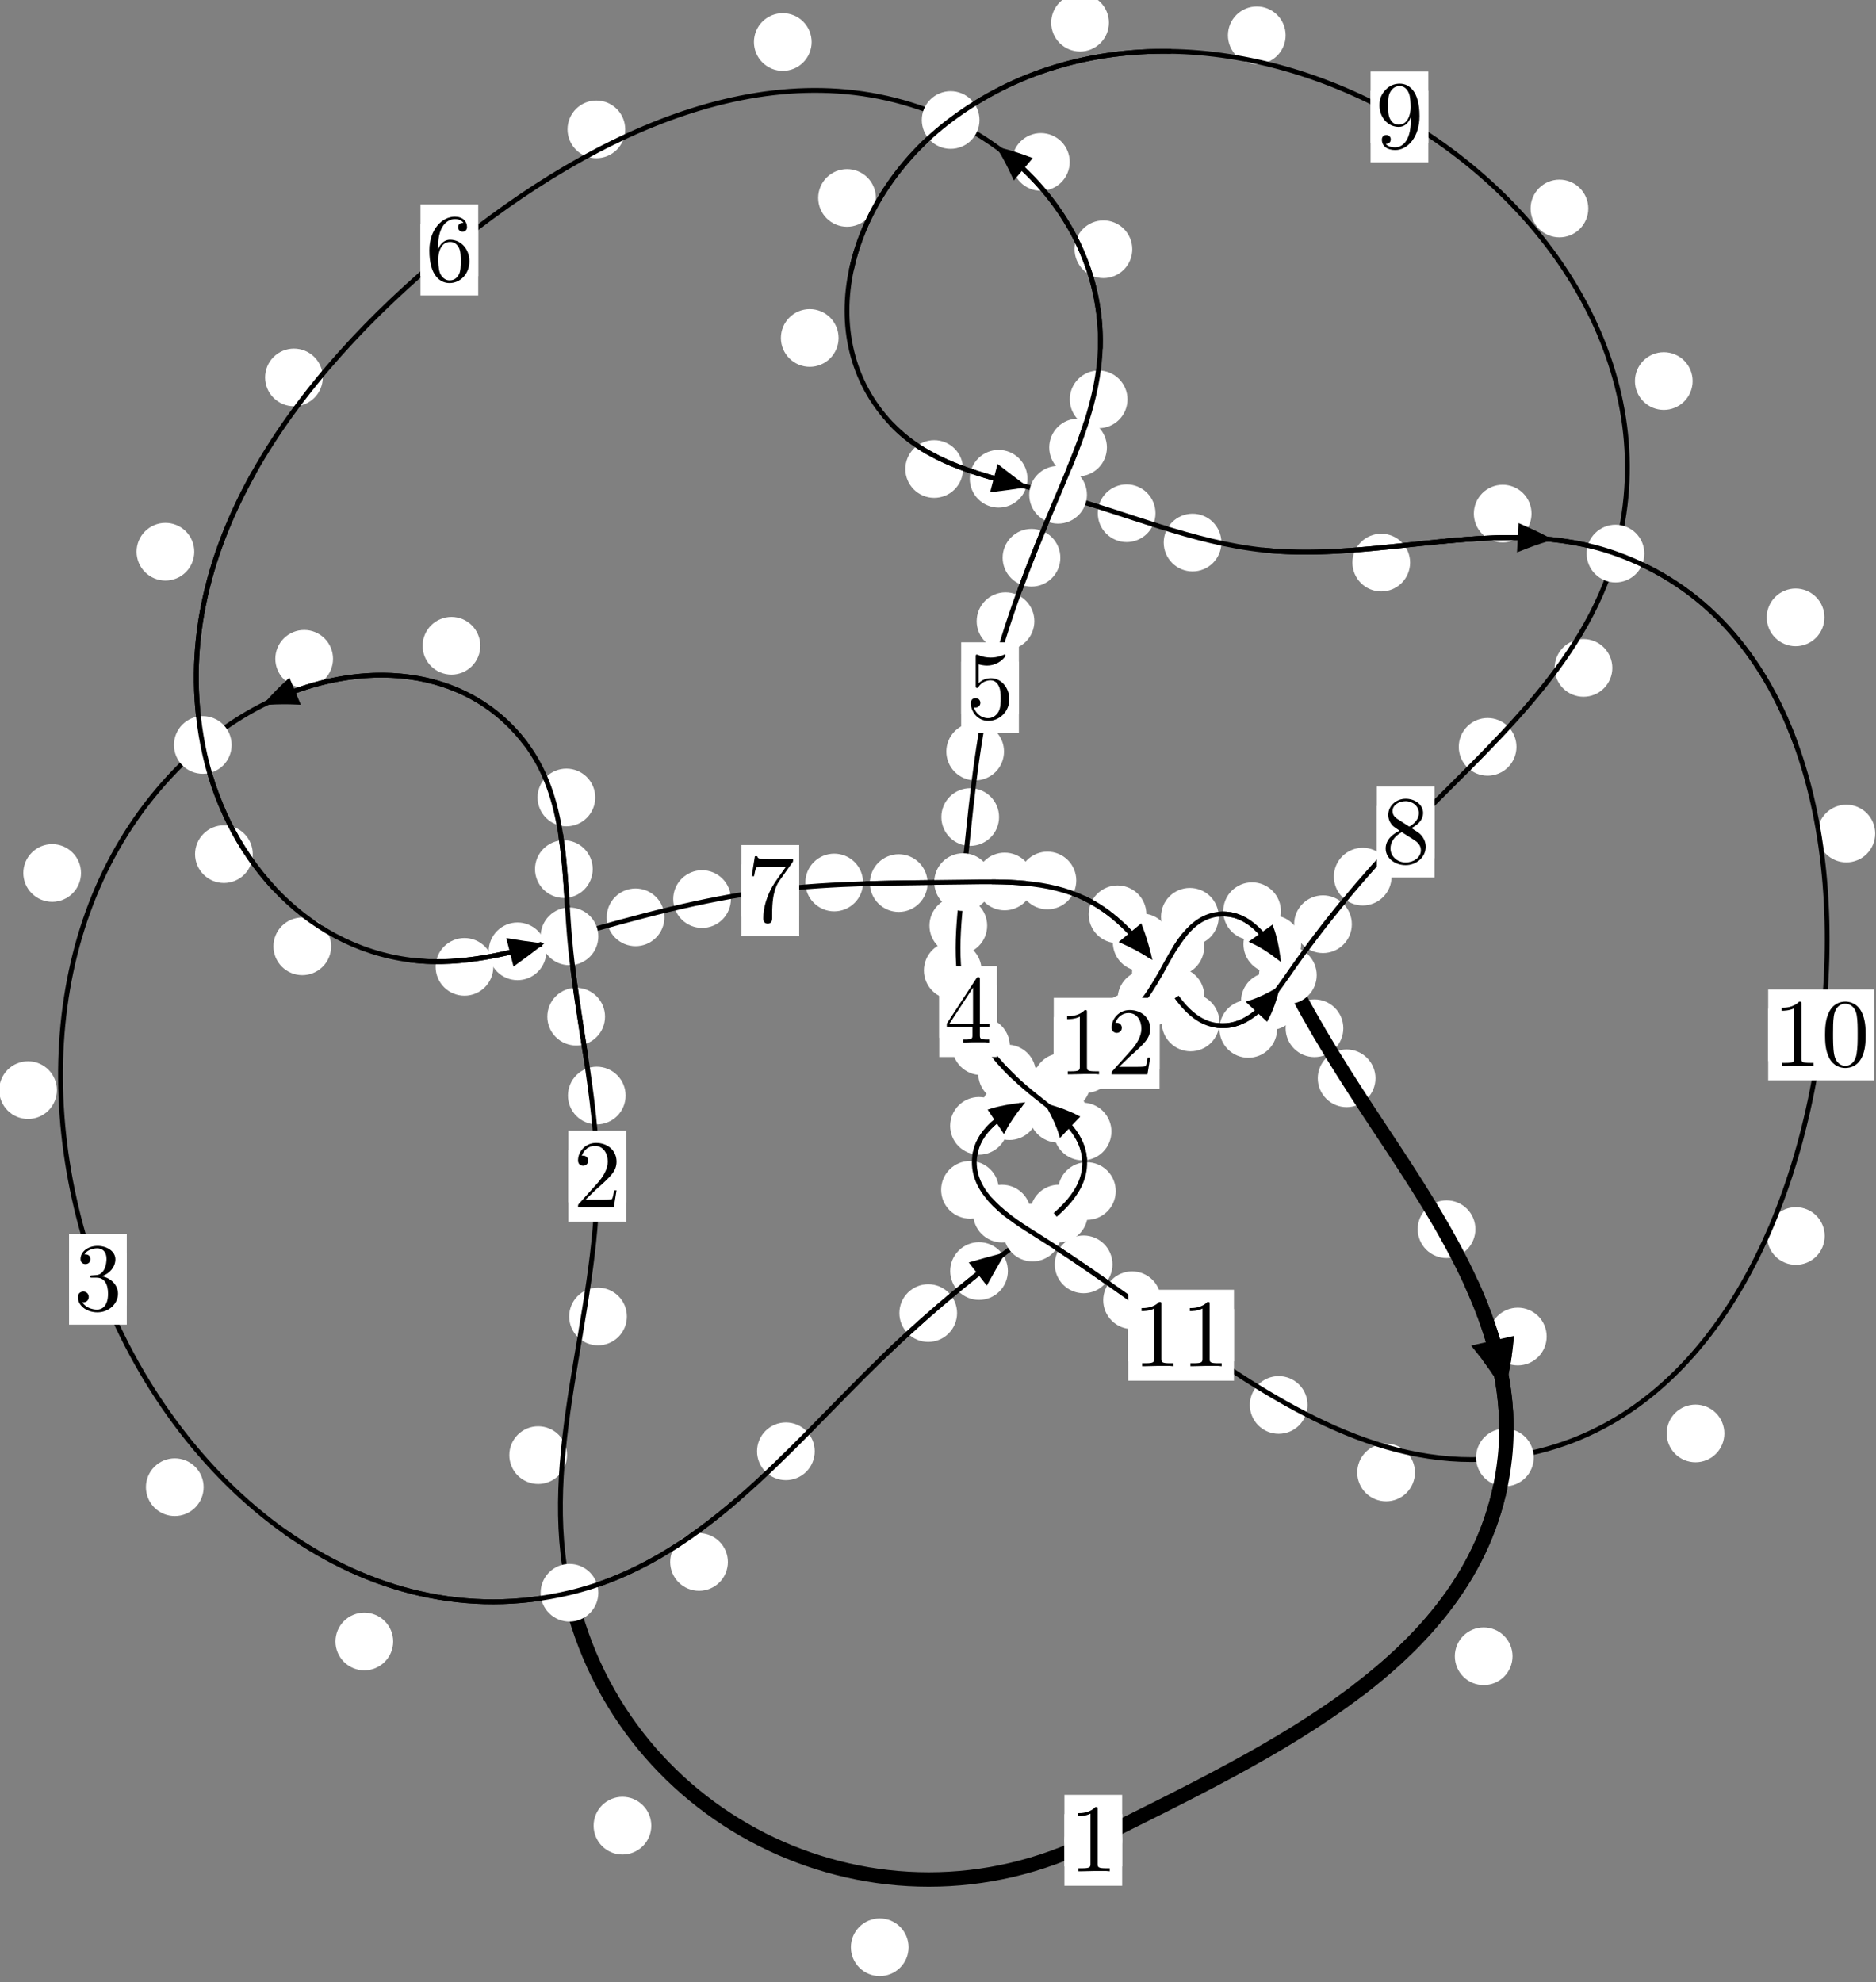 <?xml version="1.0"?>
<!-- Created by MetaPost 1.999 on 2021.07.06:0016 -->
<svg version="1.1" xmlns="http://www.w3.org/2000/svg" xmlns:xlink="http://www.w3.org/1999/xlink" width="194.361" height="205.35" viewBox="0 0 194.361 205.35">
<rect x="0" y="0" width="194.361" height="205.35" fill="#808080" stroke="none"/>
<!-- Original BoundingBox: -59.083298 -39.712097 135.277939 165.638046 -->
  <defs>
    <g transform="scale(0.01,0.01)" id="GLYPHcmr10_48">
      <path style="fill-rule: evenodd;" d="M460 -320C460 -400,455 -480,420 -554C374 -650,292 -666,250 -666C190 -666,117 -640,76 -547C44 -478,39 -400,39 -320C39 -245,43 -155,84 -79C127 2,200 22,249 22C303 22,379 1,423 -94C455 -163,460 -241,460 -320M249 -0C210 -0,151 -25,133 -121C122 -181,122 -273,122 -332C122 -396,122 -462,130 -516C149 -635,224 -644,249 -644C282 -644,348 -626,367 -527C377 -471,377 -395,377 -332C377 -257,377 -189,366 -125C351 -30,294 -0,249 -0"></path>
    </g>
    <g transform="scale(0.01,0.01)" id="GLYPHcmr10_49">
      <path style="fill-rule: evenodd;" d="M294 -640C294 -664,294 -666,271 -666C209 -602,121 -602,89 -602L89 -571C109 -571,168 -571,220 -597L220 -79C220 -43,217 -31,127 -31L95 -31L95 -0L257 -0L130 -3L217 -3L257 -3L297 -3L384 -3L419 -0L419 -31L387 -31C297 -31,294 -42,294 -79"></path>
    </g>
    <g transform="scale(0.01,0.01)" id="GLYPHcmr10_50">
      <path style="fill-rule: evenodd;" d="M127 -77L233 -180C389 -318,449 -372,449 -472C449 -586,359 -666,237 -666C124 -666,50 -574,50 -485C50 -429,100 -429,103 -429C120 -429,155 -441,155 -482C155 -508,137 -534,102 -534C94 -534,92 -534,89 -533C112 -598,166 -635,224 -635C315 -635,358 -554,358 -472C358 -392,308 -313,253 -251L61 -37C50 -26,50 -24,50 -0L421 -0L449 -174L424 -174C419 -144,412 -100,402 -85C395 -77,329 -77,307 -77"></path>
    </g>
    <g transform="scale(0.01,0.01)" id="GLYPHcmr10_51">
      <path style="fill-rule: evenodd;" d="M290 -352C372 -379,430 -449,430 -528C430 -610,342 -666,246 -666C145 -666,69 -606,69 -530C69 -497,91 -478,120 -478C151 -478,171 -500,171 -529C171 -579,124 -579,109 -579C140 -628,206 -641,242 -641C283 -641,338 -619,338 -529C338 -517,336 -459,310 -415C280 -367,246 -364,221 -363C213 -362,189 -360,182 -360C174 -359,167 -358,167 -348C167 -337,174 -337,191 -337L235 -337C317 -337,354 -269,354 -171C354 -35,285 -6,241 -6C198 -6,123 -23,88 -82C123 -77,154 -99,154 -137C154 -173,127 -193,98 -193C74 -193,42 -179,42 -135C42 -44,135 22,244 22C366 22,457 -69,457 -171C457 -253,394 -331,290 -352"></path>
    </g>
    <g transform="scale(0.01,0.01)" id="GLYPHcmr10_52">
      <path style="fill-rule: evenodd;" d="M294 -165L294 -78C294 -42,292 -31,218 -31L197 -31L197 -0L332 -0L238 -3L290 -3L332 -3L374 -3L427 -3L468 -0L468 -31L447 -31C373 -31,371 -42,371 -78L371 -165L471 -165L471 -196L371 -196L371 -651C371 -671,371 -677,355 -677C346 -677,343 -677,335 -665L28 -196L28 -165M300 -196L56 -196L300 -569"></path>
    </g>
    <g transform="scale(0.01,0.01)" id="GLYPHcmr10_53">
      <path style="fill-rule: evenodd;" d="M449 -201C449 -320,367 -420,259 -420C211 -420,168 -404,132 -369L132 -564C152 -558,185 -551,217 -551C340 -551,410 -642,410 -655C410 -661,407 -666,400 -666C399 -666,397 -666,392 -663C372 -654,323 -634,256 -634C216 -634,170 -641,123 -662C115 -665,113 -665,111 -665C101 -665,101 -657,101 -641L101 -345C101 -327,101 -319,115 -319C122 -319,124 -322,128 -328C139 -344,176 -398,257 -398C309 -398,334 -352,342 -334C358 -297,360 -258,360 -208C360 -173,360 -113,336 -71C312 -32,275 -6,229 -6C156 -6,99 -59,82 -118C85 -117,88 -116,99 -116C132 -116,149 -141,149 -165C149 -189,132 -214,99 -214C85 -214,50 -207,50 -161C50 -75,119 22,231 22C347 22,449 -74,449 -201"></path>
    </g>
    <g transform="scale(0.01,0.01)" id="GLYPHcmr10_54">
      <path style="fill-rule: evenodd;" d="M132 -328L132 -352C132 -605,256 -641,307 -641C331 -641,373 -635,395 -601C380 -601,340 -601,340 -556C340 -525,364 -510,386 -510C402 -510,432 -519,432 -558C432 -618,388 -666,305 -666C177 -666,42 -537,42 -316C42 -49,158 22,251 22C362 22,457 -72,457 -204C457 -331,368 -427,257 -427C189 -427,152 -376,132 -328M251 -6C188 -6,158 -66,152 -81C134 -128,134 -208,134 -226C134 -304,166 -404,256 -404C272 -404,318 -404,349 -342C367 -305,367 -254,367 -205C367 -157,367 -107,350 -71C320 -11,274 -6,251 -6"></path>
    </g>
    <g transform="scale(0.01,0.01)" id="GLYPHcmr10_55">
      <path style="fill-rule: evenodd;" d="M476 -609C485 -621,485 -623,485 -644L242 -644C120 -644,118 -657,114 -676L89 -676L56 -470L81 -470C84 -486,93 -549,106 -561C113 -567,191 -567,204 -567L411 -567C400 -551,321 -442,299 -409C209 -274,176 -135,176 -33C176 -23,176 22,222 22C268 22,268 -23,268 -33L268 -84C268 -139,271 -194,279 -248C283 -271,297 -357,341 -419"></path>
    </g>
    <g transform="scale(0.01,0.01)" id="GLYPHcmr10_56">
      <path style="fill-rule: evenodd;" d="M163 -457C117 -487,113 -521,113 -538C113 -599,178 -641,249 -641C322 -641,386 -589,386 -517C386 -460,347 -412,287 -377M309 -362C381 -399,430 -451,430 -517C430 -609,341 -666,250 -666C150 -666,69 -592,69 -499C69 -481,71 -436,113 -389C124 -377,161 -352,186 -335C128 -306,42 -250,42 -151C42 -45,144 22,249 22C362 22,457 -61,457 -168C457 -204,446 -249,408 -291C389 -312,373 -322,309 -362M209 -320L332 -242C360 -223,407 -193,407 -132C407 -58,332 -6,250 -6C164 -6,92 -68,92 -151C92 -209,124 -273,209 -320"></path>
    </g>
    <g transform="scale(0.01,0.01)" id="GLYPHcmr10_57">
      <path style="fill-rule: evenodd;" d="M367 -318L367 -286C367 -52,263 -6,205 -6C188 -6,134 -8,107 -42C151 -42,159 -71,159 -88C159 -119,135 -134,113 -134C97 -134,67 -125,67 -86C67 -19,121 22,206 22C335 22,457 -114,457 -329C457 -598,342 -666,253 -666C198 -666,149 -648,106 -603C65 -558,42 -516,42 -441C42 -316,130 -218,242 -218C303 -218,344 -260,367 -318M243 -241C227 -241,181 -241,150 -304C132 -341,132 -391,132 -440C132 -494,132 -541,153 -578C180 -628,218 -641,253 -641C299 -641,332 -607,349 -562C361 -530,365 -467,365 -421C365 -338,331 -241,243 -241"></path>
    </g>
  </defs>
  <path d="M94.133 201.723C94.133 200.931,93.818 200.171,93.258 199.61C92.697 199.05,91.937 198.735,91.145 198.735C90.352 198.735,89.592 199.05,89.031 199.61C88.471 200.171,88.156 200.931,88.156 201.723C88.156 202.516,88.471 203.276,89.031 203.837C89.592 204.397,90.352 204.712,91.145 204.712C91.937 204.712,92.697 204.397,93.258 203.837C93.818 203.276,94.133 202.516,94.133 201.723Z" style="fill: rgb(100%,100%,100%);stroke: none;"></path>
  <path d="M116.259 190.643C116.259 189.85,115.944 189.09,115.383 188.53C114.823 187.969,114.063 187.654,113.27 187.654C112.477 187.654,111.717 187.969,111.157 188.53C110.596 189.09,110.281 189.85,110.281 190.643C110.281 191.436,110.596 192.196,111.157 192.756C111.717 193.317,112.477 193.632,113.27 193.632C114.063 193.632,114.823 193.317,115.383 192.756C115.944 192.196,116.259 191.436,116.259 190.643Z" style="fill: rgb(100%,100%,100%);stroke: none;"></path>
  <path d="M58.745 150.742C58.745 149.949,58.43 149.189,57.87 148.628C57.309 148.068,56.549 147.753,55.756 147.753C54.964 147.753,54.204 148.068,53.643 148.628C53.083 149.189,52.768 149.949,52.768 150.742C52.768 151.534,53.083 152.294,53.643 152.855C54.204 153.415,54.964 153.73,55.756 153.73C56.549 153.73,57.309 153.415,57.87 152.855C58.43 152.294,58.745 151.534,58.745 150.742Z" style="fill: rgb(100%,100%,100%);stroke: none;"></path>
  <path d="M67.478 189.128C67.478 188.336,67.163 187.575,66.602 187.015C66.042 186.454,65.282 186.139,64.489 186.139C63.696 186.139,62.936 186.454,62.376 187.015C61.815 187.575,61.5 188.336,61.5 189.128C61.5 189.921,61.815 190.681,62.376 191.242C62.936 191.802,63.696 192.117,64.489 192.117C65.282 192.117,66.042 191.802,66.602 191.242C67.163 190.681,67.478 189.921,67.478 189.128Z" style="fill: rgb(100%,100%,100%);stroke: none;"></path>
  <path d="M64.818 113.494C64.818 112.701,64.503 111.941,63.942 111.38C63.382 110.82,62.622 110.505,61.829 110.505C61.036 110.505,60.276 110.82,59.716 111.38C59.155 111.941,58.84 112.701,58.84 113.494C58.84 114.286,59.155 115.046,59.716 115.607C60.276 116.167,61.036 116.482,61.829 116.482C62.622 116.482,63.382 116.167,63.942 115.607C64.503 115.046,64.818 114.286,64.818 113.494Z" style="fill: rgb(100%,100%,100%);stroke: none;"></path>
  <path d="M64.946 136.381C64.946 135.588,64.631 134.828,64.07 134.267C63.51 133.707,62.75 133.392,61.957 133.392C61.164 133.392,60.404 133.707,59.844 134.267C59.283 134.828,58.968 135.588,58.968 136.381C58.968 137.173,59.283 137.933,59.844 138.494C60.404 139.054,61.164 139.369,61.957 139.369C62.75 139.369,63.51 139.054,64.07 138.494C64.631 137.933,64.946 137.173,64.946 136.381Z" style="fill: rgb(100%,100%,100%);stroke: none;"></path>
  <path d="M61.408 90.035C61.408 89.243,61.093 88.482,60.532 87.922C59.972 87.362,59.212 87.047,58.419 87.047C57.626 87.047,56.866 87.362,56.306 87.922C55.745 88.482,55.43 89.243,55.43 90.035C55.43 90.828,55.745 91.588,56.306 92.149C56.866 92.709,57.626 93.024,58.419 93.024C59.212 93.024,59.972 92.709,60.532 92.149C61.093 91.588,61.408 90.828,61.408 90.035Z" style="fill: rgb(100%,100%,100%);stroke: none;"></path>
  <path d="M62.683 105.32C62.683 104.527,62.368 103.767,61.807 103.207C61.247 102.646,60.487 102.331,59.694 102.331C58.901 102.331,58.141 102.646,57.581 103.207C57.02 103.767,56.705 104.527,56.705 105.32C56.705 106.113,57.02 106.873,57.581 107.433C58.141 107.994,58.901 108.309,59.694 108.309C60.487 108.309,61.247 107.994,61.807 107.433C62.368 106.873,62.683 106.113,62.683 105.32Z" style="fill: rgb(100%,100%,100%);stroke: none;"></path>
  <path d="M49.762 66.899C49.762 66.106,49.447 65.346,48.887 64.786C48.326 64.225,47.566 63.91,46.774 63.91C45.981 63.91,45.221 64.225,44.66 64.786C44.1 65.346,43.785 66.106,43.785 66.899C43.785 67.692,44.1 68.452,44.66 69.012C45.221 69.573,45.981 69.888,46.774 69.888C47.566 69.888,48.326 69.573,48.887 69.012C49.447 68.452,49.762 67.692,49.762 66.899Z" style="fill: rgb(100%,100%,100%);stroke: none;"></path>
  <path d="M61.671 82.612C61.671 81.82,61.356 81.06,60.796 80.499C60.235 79.939,59.475 79.624,58.683 79.624C57.89 79.624,57.13 79.939,56.569 80.499C56.009 81.06,55.694 81.82,55.694 82.612C55.694 83.405,56.009 84.165,56.569 84.726C57.13 85.286,57.89 85.601,58.683 85.601C59.475 85.601,60.235 85.286,60.796 84.726C61.356 84.165,61.671 83.405,61.671 82.612Z" style="fill: rgb(100%,100%,100%);stroke: none;"></path>
  <path d="M8.393 90.437C8.393 89.644,8.078 88.884,7.517 88.324C6.957 87.763,6.197 87.448,5.404 87.448C4.611 87.448,3.851 87.763,3.291 88.324C2.73 88.884,2.415 89.644,2.415 90.437C2.415 91.23,2.73 91.99,3.291 92.55C3.851 93.111,4.611 93.426,5.404 93.426C6.197 93.426,6.957 93.111,7.517 92.55C8.078 91.99,8.393 91.23,8.393 90.437Z" style="fill: rgb(100%,100%,100%);stroke: none;"></path>
  <path d="M34.502 68.248C34.502 67.456,34.187 66.695,33.626 66.135C33.066 65.575,32.306 65.26,31.513 65.26C30.72 65.26,29.96 65.575,29.4 66.135C28.839 66.695,28.524 67.456,28.524 68.248C28.524 69.041,28.839 69.801,29.4 70.362C29.96 70.922,30.72 71.237,31.513 71.237C32.306 71.237,33.066 70.922,33.626 70.362C34.187 69.801,34.502 69.041,34.502 68.248Z" style="fill: rgb(100%,100%,100%);stroke: none;"></path>
  <path d="M21.096 154.063C21.096 153.27,20.781 152.51,20.22 151.949C19.66 151.389,18.9 151.074,18.107 151.074C17.314 151.074,16.554 151.389,15.994 151.949C15.433 152.51,15.118 153.27,15.118 154.063C15.118 154.855,15.433 155.616,15.994 156.176C16.554 156.737,17.314 157.051,18.107 157.051C18.9 157.051,19.66 156.737,20.22 156.176C20.781 155.616,21.096 154.855,21.096 154.063Z" style="fill: rgb(100%,100%,100%);stroke: none;"></path>
  <path d="M5.894 112.93C5.894 112.138,5.579 111.377,5.019 110.817C4.458 110.256,3.698 109.942,2.905 109.942C2.113 109.942,1.353 110.256,0.792 110.817C0.232 111.377,-0.083 112.138,-0.083 112.93C-0.083 113.723,0.232 114.483,0.792 115.044C1.353 115.604,2.113 115.919,2.905 115.919C3.698 115.919,4.458 115.604,5.019 115.044C5.579 114.483,5.894 113.723,5.894 112.93Z" style="fill: rgb(100%,100%,100%);stroke: none;"></path>
  <path d="M75.412 161.812C75.412 161.02,75.097 160.259,74.536 159.699C73.976 159.138,73.216 158.824,72.423 158.824C71.63 158.824,70.87 159.138,70.31 159.699C69.749 160.259,69.434 161.02,69.434 161.812C69.434 162.605,69.749 163.365,70.31 163.926C70.87 164.486,71.63 164.801,72.423 164.801C73.216 164.801,73.976 164.486,74.536 163.926C75.097 163.365,75.412 162.605,75.412 161.812Z" style="fill: rgb(100%,100%,100%);stroke: none;"></path>
  <path d="M40.734 170.048C40.734 169.255,40.419 168.495,39.859 167.934C39.298 167.374,38.538 167.059,37.745 167.059C36.953 167.059,36.193 167.374,35.632 167.934C35.072 168.495,34.757 169.255,34.757 170.048C34.757 170.84,35.072 171.6,35.632 172.161C36.193 172.721,36.953 173.036,37.745 173.036C38.538 173.036,39.298 172.721,39.859 172.161C40.419 171.6,40.734 170.84,40.734 170.048Z" style="fill: rgb(100%,100%,100%);stroke: none;"></path>
  <path d="M99.155 136.028C99.155 135.235,98.84 134.475,98.28 133.914C97.719 133.354,96.959 133.039,96.167 133.039C95.374 133.039,94.614 133.354,94.053 133.914C93.493 134.475,93.178 135.235,93.178 136.028C93.178 136.82,93.493 137.58,94.053 138.141C94.614 138.701,95.374 139.016,96.167 139.016C96.959 139.016,97.719 138.701,98.28 138.141C98.84 137.58,99.155 136.82,99.155 136.028Z" style="fill: rgb(100%,100%,100%);stroke: none;"></path>
  <path d="M84.409 150.346C84.409 149.553,84.094 148.793,83.534 148.232C82.973 147.672,82.213 147.357,81.42 147.357C80.628 147.357,79.867 147.672,79.307 148.232C78.746 148.793,78.432 149.553,78.432 150.346C78.432 151.138,78.746 151.899,79.307 152.459C79.867 153.02,80.628 153.334,81.42 153.334C82.213 153.334,82.973 153.02,83.534 152.459C84.094 151.899,84.409 151.138,84.409 150.346Z" style="fill: rgb(100%,100%,100%);stroke: none;"></path>
  <path d="M112.701 125.714C112.701 124.922,112.386 124.162,111.826 123.601C111.265 123.041,110.505 122.726,109.712 122.726C108.92 122.726,108.16 123.041,107.599 123.601C107.039 124.162,106.724 124.922,106.724 125.714C106.724 126.507,107.039 127.267,107.599 127.828C108.16 128.388,108.92 128.703,109.712 128.703C110.505 128.703,111.265 128.388,111.826 127.828C112.386 127.267,112.701 126.507,112.701 125.714Z" style="fill: rgb(100%,100%,100%);stroke: none;"></path>
  <path d="M104.421 131.672C104.421 130.879,104.106 130.119,103.545 129.559C102.985 128.998,102.225 128.683,101.432 128.683C100.639 128.683,99.879 128.998,99.319 129.559C98.758 130.119,98.443 130.879,98.443 131.672C98.443 132.465,98.758 133.225,99.319 133.785C99.879 134.346,100.639 134.661,101.432 134.661C102.225 134.661,102.985 134.346,103.545 133.785C104.106 133.225,104.421 132.465,104.421 131.672Z" style="fill: rgb(100%,100%,100%);stroke: none;"></path>
  <path d="M115.148 117.219C115.148 116.426,114.833 115.666,114.273 115.105C113.712 114.545,112.952 114.23,112.16 114.23C111.367 114.23,110.607 114.545,110.046 115.105C109.486 115.666,109.171 116.426,109.171 117.219C109.171 118.011,109.486 118.772,110.046 119.332C110.607 119.893,111.367 120.207,112.16 120.207C112.952 120.207,113.712 119.893,114.273 119.332C114.833 118.772,115.148 118.011,115.148 117.219Z" style="fill: rgb(100%,100%,100%);stroke: none;"></path>
  <path d="M115.595 123.388C115.595 122.595,115.28 121.835,114.719 121.274C114.159 120.714,113.399 120.399,112.606 120.399C111.813 120.399,111.053 120.714,110.493 121.274C109.932 121.835,109.617 122.595,109.617 123.388C109.617 124.18,109.932 124.94,110.493 125.501C111.053 126.061,111.813 126.376,112.606 126.376C113.399 126.376,114.159 126.061,114.719 125.501C115.28 124.94,115.595 124.18,115.595 123.388Z" style="fill: rgb(100%,100%,100%);stroke: none;"></path>
  <path d="M107.327 111.206C107.327 110.413,107.012 109.653,106.451 109.092C105.891 108.532,105.131 108.217,104.338 108.217C103.545 108.217,102.785 108.532,102.225 109.092C101.664 109.653,101.349 110.413,101.349 111.206C101.349 111.998,101.664 112.758,102.225 113.319C102.785 113.879,103.545 114.194,104.338 114.194C105.131 114.194,105.891 113.879,106.451 113.319C107.012 112.758,107.327 111.998,107.327 111.206Z" style="fill: rgb(100%,100%,100%);stroke: none;"></path>
  <path d="M112.591 115.371C112.591 114.578,112.276 113.818,111.716 113.257C111.156 112.697,110.395 112.382,109.603 112.382C108.81 112.382,108.05 112.697,107.489 113.257C106.929 113.818,106.614 114.578,106.614 115.371C106.614 116.163,106.929 116.924,107.489 117.484C108.05 118.045,108.81 118.36,109.603 118.36C110.395 118.36,111.156 118.045,111.716 117.484C112.276 116.924,112.591 116.163,112.591 115.371Z" style="fill: rgb(100%,100%,100%);stroke: none;"></path>
  <path d="M101.698 100.531C101.698 99.738,101.383 98.978,100.823 98.417C100.262 97.857,99.502 97.542,98.709 97.542C97.917 97.542,97.157 97.857,96.596 98.417C96.036 98.978,95.721 99.738,95.721 100.531C95.721 101.324,96.036 102.084,96.596 102.644C97.157 103.205,97.917 103.52,98.709 103.52C99.502 103.52,100.262 103.205,100.823 102.644C101.383 102.084,101.698 101.324,101.698 100.531Z" style="fill: rgb(100%,100%,100%);stroke: none;"></path>
  <path d="M104.627 108.377C104.627 107.584,104.312 106.824,103.752 106.263C103.191 105.703,102.431 105.388,101.639 105.388C100.846 105.388,100.086 105.703,99.525 106.263C98.965 106.824,98.65 107.584,98.65 108.377C98.65 109.169,98.965 109.929,99.525 110.49C100.086 111.05,100.846 111.365,101.639 111.365C102.431 111.365,103.191 111.05,103.752 110.49C104.312 109.929,104.627 109.169,104.627 108.377Z" style="fill: rgb(100%,100%,100%);stroke: none;"></path>
  <path d="M103.506 84.639C103.506 83.847,103.191 83.087,102.63 82.526C102.07 81.966,101.31 81.651,100.517 81.651C99.724 81.651,98.964 81.966,98.404 82.526C97.843 83.087,97.528 83.847,97.528 84.639C97.528 85.432,97.843 86.192,98.404 86.753C98.964 87.313,99.724 87.628,100.517 87.628C101.31 87.628,102.07 87.313,102.63 86.753C103.191 86.192,103.506 85.432,103.506 84.639Z" style="fill: rgb(100%,100%,100%);stroke: none;"></path>
  <path d="M102.273 95.891C102.273 95.099,101.958 94.338,101.397 93.778C100.837 93.217,100.077 92.902,99.284 92.902C98.491 92.902,97.731 93.217,97.171 93.778C96.61 94.338,96.295 95.099,96.295 95.891C96.295 96.684,96.61 97.444,97.171 98.005C97.731 98.565,98.491 98.88,99.284 98.88C100.077 98.88,100.837 98.565,101.397 98.005C101.958 97.444,102.273 96.684,102.273 95.891Z" style="fill: rgb(100%,100%,100%);stroke: none;"></path>
  <path d="M107.165 64.351C107.165 63.558,106.85 62.798,106.29 62.238C105.729 61.677,104.969 61.362,104.177 61.362C103.384 61.362,102.624 61.677,102.063 62.238C101.503 62.798,101.188 63.558,101.188 64.351C101.188 65.144,101.503 65.904,102.063 66.464C102.624 67.025,103.384 67.34,104.177 67.34C104.969 67.34,105.729 67.025,106.29 66.464C106.85 65.904,107.165 65.144,107.165 64.351Z" style="fill: rgb(100%,100%,100%);stroke: none;"></path>
  <path d="M104.02 77.856C104.02 77.063,103.705 76.303,103.145 75.743C102.584 75.182,101.824 74.867,101.032 74.867C100.239 74.867,99.479 75.182,98.918 75.743C98.358 76.303,98.043 77.063,98.043 77.856C98.043 78.649,98.358 79.409,98.918 79.969C99.479 80.53,100.239 80.845,101.032 80.845C101.824 80.845,102.584 80.53,103.145 79.969C103.705 79.409,104.02 78.649,104.02 77.856Z" style="fill: rgb(100%,100%,100%);stroke: none;"></path>
  <path d="M114.681 46.354C114.681 45.561,114.366 44.801,113.806 44.241C113.245 43.68,112.485 43.365,111.693 43.365C110.9 43.365,110.14 43.68,109.579 44.241C109.019 44.801,108.704 45.561,108.704 46.354C108.704 47.147,109.019 47.907,109.579 48.467C110.14 49.028,110.9 49.343,111.693 49.343C112.485 49.343,113.245 49.028,113.806 48.467C114.366 47.907,114.681 47.147,114.681 46.354Z" style="fill: rgb(100%,100%,100%);stroke: none;"></path>
  <path d="M109.856 57.777C109.856 56.984,109.541 56.224,108.98 55.664C108.42 55.103,107.66 54.788,106.867 54.788C106.074 54.788,105.314 55.103,104.754 55.664C104.193 56.224,103.878 56.984,103.878 57.777C103.878 58.57,104.193 59.33,104.754 59.89C105.314 60.451,106.074 60.766,106.867 60.766C107.66 60.766,108.42 60.451,108.98 59.89C109.541 59.33,109.856 58.57,109.856 57.777Z" style="fill: rgb(100%,100%,100%);stroke: none;"></path>
  <path d="M117.308 25.822C117.308 25.029,116.993 24.269,116.433 23.708C115.872 23.148,115.112 22.833,114.319 22.833C113.527 22.833,112.767 23.148,112.206 23.708C111.646 24.269,111.331 25.029,111.331 25.822C111.331 26.615,111.646 27.375,112.206 27.935C112.767 28.496,113.527 28.811,114.319 28.811C115.112 28.811,115.872 28.496,116.433 27.935C116.993 27.375,117.308 26.615,117.308 25.822Z" style="fill: rgb(100%,100%,100%);stroke: none;"></path>
  <path d="M116.812 41.372C116.812 40.579,116.497 39.819,115.937 39.259C115.377 38.698,114.616 38.383,113.824 38.383C113.031 38.383,112.271 38.698,111.71 39.259C111.15 39.819,110.835 40.579,110.835 41.372C110.835 42.165,111.15 42.925,111.71 43.485C112.271 44.046,113.031 44.361,113.824 44.361C114.616 44.361,115.377 44.046,115.937 43.485C116.497 42.925,116.812 42.165,116.812 41.372Z" style="fill: rgb(100%,100%,100%);stroke: none;"></path>
  <path d="M84.088 4.355C84.088 3.562,83.773 2.802,83.212 2.241C82.652 1.681,81.892 1.366,81.099 1.366C80.306 1.366,79.546 1.681,78.986 2.241C78.425 2.802,78.11 3.562,78.11 4.355C78.11 5.147,78.425 5.908,78.986 6.468C79.546 7.029,80.306 7.344,81.099 7.344C81.892 7.344,82.652 7.029,83.212 6.468C83.773 5.908,84.088 5.147,84.088 4.355Z" style="fill: rgb(100%,100%,100%);stroke: none;"></path>
  <path d="M110.827 16.776C110.827 15.984,110.512 15.224,109.952 14.663C109.391 14.103,108.631 13.788,107.838 13.788C107.046 13.788,106.285 14.103,105.725 14.663C105.164 15.224,104.849 15.984,104.849 16.776C104.849 17.569,105.164 18.329,105.725 18.89C106.285 19.45,107.046 19.765,107.838 19.765C108.631 19.765,109.391 19.45,109.952 18.89C110.512 18.329,110.827 17.569,110.827 16.776Z" style="fill: rgb(100%,100%,100%);stroke: none;"></path>
  <path d="M33.442 39.1C33.442 38.307,33.127 37.547,32.566 36.986C32.006 36.426,31.246 36.111,30.453 36.111C29.66 36.111,28.9 36.426,28.34 36.986C27.779 37.547,27.464 38.307,27.464 39.1C27.464 39.892,27.779 40.652,28.34 41.213C28.9 41.773,29.66 42.088,30.453 42.088C31.246 42.088,32.006 41.773,32.566 41.213C33.127 40.652,33.442 39.892,33.442 39.1Z" style="fill: rgb(100%,100%,100%);stroke: none;"></path>
  <path d="M64.775 13.401C64.775 12.608,64.46 11.848,63.9 11.288C63.339 10.727,62.579 10.412,61.786 10.412C60.994 10.412,60.234 10.727,59.673 11.288C59.113 11.848,58.798 12.608,58.798 13.401C58.798 14.194,59.113 14.954,59.673 15.514C60.234 16.075,60.994 16.39,61.786 16.39C62.579 16.39,63.339 16.075,63.9 15.514C64.46 14.954,64.775 14.194,64.775 13.401Z" style="fill: rgb(100%,100%,100%);stroke: none;"></path>
  <path d="M26.187 88.483C26.187 87.69,25.872 86.93,25.312 86.37C24.751 85.809,23.991 85.494,23.198 85.494C22.406 85.494,21.645 85.809,21.085 86.37C20.524 86.93,20.209 87.69,20.209 88.483C20.209 89.276,20.524 90.036,21.085 90.596C21.645 91.157,22.406 91.472,23.198 91.472C23.991 91.472,24.751 91.157,25.312 90.596C25.872 90.036,26.187 89.276,26.187 88.483Z" style="fill: rgb(100%,100%,100%);stroke: none;"></path>
  <path d="M20.127 57.155C20.127 56.362,19.813 55.602,19.252 55.042C18.692 54.481,17.931 54.166,17.139 54.166C16.346 54.166,15.586 54.481,15.025 55.042C14.465 55.602,14.15 56.362,14.15 57.155C14.15 57.948,14.465 58.708,15.025 59.268C15.586 59.829,16.346 60.144,17.139 60.144C17.931 60.144,18.692 59.829,19.252 59.268C19.813 58.708,20.127 57.948,20.127 57.155Z" style="fill: rgb(100%,100%,100%);stroke: none;"></path>
  <path d="M51.111 100.16C51.111 99.368,50.796 98.608,50.235 98.047C49.675 97.487,48.914 97.172,48.122 97.172C47.329 97.172,46.569 97.487,46.008 98.047C45.448 98.608,45.133 99.368,45.133 100.16C45.133 100.953,45.448 101.713,46.008 102.274C46.569 102.834,47.329 103.149,48.122 103.149C48.914 103.149,49.675 102.834,50.235 102.274C50.796 101.713,51.111 100.953,51.111 100.16Z" style="fill: rgb(100%,100%,100%);stroke: none;"></path>
  <path d="M34.306 98.033C34.306 97.24,33.991 96.48,33.431 95.919C32.87 95.359,32.11 95.044,31.317 95.044C30.525 95.044,29.764 95.359,29.204 95.919C28.643 96.48,28.329 97.24,28.329 98.033C28.329 98.825,28.643 99.585,29.204 100.146C29.764 100.706,30.525 101.021,31.317 101.021C32.11 101.021,32.87 100.706,33.431 100.146C33.991 99.585,34.306 98.825,34.306 98.033Z" style="fill: rgb(100%,100%,100%);stroke: none;"></path>
  <path d="M68.835 95.029C68.835 94.236,68.521 93.476,67.96 92.916C67.4 92.355,66.639 92.04,65.847 92.04C65.054 92.04,64.294 92.355,63.733 92.916C63.173 93.476,62.858 94.236,62.858 95.029C62.858 95.822,63.173 96.582,63.733 97.142C64.294 97.703,65.054 98.018,65.847 98.018C66.639 98.018,67.4 97.703,67.96 97.142C68.521 96.582,68.835 95.822,68.835 95.029Z" style="fill: rgb(100%,100%,100%);stroke: none;"></path>
  <path d="M56.606 98.551C56.606 97.758,56.291 96.998,55.73 96.437C55.17 95.877,54.41 95.562,53.617 95.562C52.824 95.562,52.064 95.877,51.504 96.437C50.943 96.998,50.628 97.758,50.628 98.551C50.628 99.343,50.943 100.103,51.504 100.664C52.064 101.224,52.824 101.539,53.617 101.539C54.41 101.539,55.17 101.224,55.73 100.664C56.291 100.103,56.606 99.343,56.606 98.551Z" style="fill: rgb(100%,100%,100%);stroke: none;"></path>
  <path d="M89.416 91.421C89.416 90.628,89.101 89.868,88.54 89.307C87.98 88.747,87.22 88.432,86.427 88.432C85.634 88.432,84.874 88.747,84.314 89.307C83.753 89.868,83.438 90.628,83.438 91.421C83.438 92.213,83.753 92.974,84.314 93.534C84.874 94.095,85.634 94.41,86.427 94.41C87.22 94.41,87.98 94.095,88.54 93.534C89.101 92.974,89.416 92.213,89.416 91.421Z" style="fill: rgb(100%,100%,100%);stroke: none;"></path>
  <path d="M75.725 93.139C75.725 92.346,75.41 91.586,74.85 91.025C74.29 90.465,73.529 90.15,72.737 90.15C71.944 90.15,71.184 90.465,70.623 91.025C70.063 91.586,69.748 92.346,69.748 93.139C69.748 93.931,70.063 94.692,70.623 95.252C71.184 95.813,71.944 96.128,72.737 96.128C73.529 96.128,74.29 95.813,74.85 95.252C75.41 94.692,75.725 93.931,75.725 93.139Z" style="fill: rgb(100%,100%,100%);stroke: none;"></path>
  <path d="M107.075 91.315C107.075 90.522,106.76 89.762,106.199 89.201C105.639 88.641,104.879 88.326,104.086 88.326C103.293 88.326,102.533 88.641,101.973 89.201C101.412 89.762,101.097 90.522,101.097 91.315C101.097 92.107,101.412 92.867,101.973 93.428C102.533 93.988,103.293 94.303,104.086 94.303C104.879 94.303,105.639 93.988,106.199 93.428C106.76 92.867,107.075 92.107,107.075 91.315Z" style="fill: rgb(100%,100%,100%);stroke: none;"></path>
  <path d="M96.1 91.481C96.1 90.689,95.785 89.928,95.225 89.368C94.664 88.808,93.904 88.493,93.111 88.493C92.319 88.493,91.558 88.808,90.998 89.368C90.437 89.928,90.122 90.689,90.122 91.481C90.122 92.274,90.437 93.034,90.998 93.595C91.558 94.155,92.319 94.47,93.111 94.47C93.904 94.47,94.664 94.155,95.225 93.595C95.785 93.034,96.1 92.274,96.1 91.481Z" style="fill: rgb(100%,100%,100%);stroke: none;"></path>
  <path d="M118.769 94.717C118.769 93.924,118.454 93.164,117.894 92.604C117.333 92.043,116.573 91.728,115.78 91.728C114.988 91.728,114.228 92.043,113.667 92.604C113.107 93.164,112.792 93.924,112.792 94.717C112.792 95.51,113.107 96.27,113.667 96.83C114.228 97.391,114.988 97.706,115.78 97.706C116.573 97.706,117.333 97.391,117.894 96.83C118.454 96.27,118.769 95.51,118.769 94.717Z" style="fill: rgb(100%,100%,100%);stroke: none;"></path>
  <path d="M111.507 91.213C111.507 90.42,111.192 89.66,110.632 89.099C110.071 88.539,109.311 88.224,108.519 88.224C107.726 88.224,106.966 88.539,106.405 89.099C105.845 89.66,105.53 90.42,105.53 91.213C105.53 92.005,105.845 92.766,106.405 93.326C106.966 93.886,107.726 94.201,108.519 94.201C109.311 94.201,110.071 93.886,110.632 93.326C111.192 92.766,111.507 92.005,111.507 91.213Z" style="fill: rgb(100%,100%,100%);stroke: none;"></path>
  <path d="M124.772 103.202C124.772 102.409,124.457 101.649,123.897 101.089C123.337 100.528,122.576 100.213,121.784 100.213C120.991 100.213,120.231 100.528,119.67 101.089C119.11 101.649,118.795 102.409,118.795 103.202C118.795 103.995,119.11 104.755,119.67 105.315C120.231 105.876,120.991 106.191,121.784 106.191C122.576 106.191,123.337 105.876,123.897 105.315C124.457 104.755,124.772 103.995,124.772 103.202Z" style="fill: rgb(100%,100%,100%);stroke: none;"></path>
  <path d="M121.271 97.619C121.271 96.826,120.956 96.066,120.396 95.506C119.836 94.945,119.075 94.63,118.283 94.63C117.49 94.63,116.73 94.945,116.169 95.506C115.609 96.066,115.294 96.826,115.294 97.619C115.294 98.412,115.609 99.172,116.169 99.732C116.73 100.293,117.49 100.608,118.283 100.608C119.075 100.608,119.836 100.293,120.396 99.732C120.956 99.172,121.271 98.412,121.271 97.619Z" style="fill: rgb(100%,100%,100%);stroke: none;"></path>
  <path d="M132.316 106.59C132.316 105.797,132.001 105.037,131.441 104.476C130.88 103.916,130.12 103.601,129.328 103.601C128.535 103.601,127.775 103.916,127.214 104.476C126.654 105.037,126.339 105.797,126.339 106.59C126.339 107.382,126.654 108.143,127.214 108.703C127.775 109.264,128.535 109.578,129.328 109.578C130.12 109.578,130.88 109.264,131.441 108.703C132.001 108.143,132.316 107.382,132.316 106.59Z" style="fill: rgb(100%,100%,100%);stroke: none;"></path>
  <path d="M126.34 105.919C126.34 105.127,126.025 104.367,125.465 103.806C124.904 103.246,124.144 102.931,123.351 102.931C122.559 102.931,121.798 103.246,121.238 103.806C120.677 104.367,120.363 105.127,120.363 105.919C120.363 106.712,120.677 107.472,121.238 108.033C121.798 108.593,122.559 108.908,123.351 108.908C124.144 108.908,124.904 108.593,125.465 108.033C126.025 107.472,126.34 106.712,126.34 105.919Z" style="fill: rgb(100%,100%,100%);stroke: none;"></path>
  <path d="M140.054 95.742C140.054 94.949,139.739 94.189,139.179 93.629C138.618 93.068,137.858 92.753,137.065 92.753C136.273 92.753,135.513 93.068,134.952 93.629C134.392 94.189,134.077 94.949,134.077 95.742C134.077 96.535,134.392 97.295,134.952 97.855C135.513 98.416,136.273 98.731,137.065 98.731C137.858 98.731,138.618 98.416,139.179 97.855C139.739 97.295,140.054 96.535,140.054 95.742Z" style="fill: rgb(100%,100%,100%);stroke: none;"></path>
  <path d="M134.552 103.725C134.552 102.932,134.237 102.172,133.677 101.611C133.116 101.051,132.356 100.736,131.563 100.736C130.771 100.736,130.01 101.051,129.45 101.611C128.889 102.172,128.574 102.932,128.574 103.725C128.574 104.517,128.889 105.277,129.45 105.838C130.01 106.398,130.771 106.713,131.563 106.713C132.356 106.713,133.116 106.398,133.677 105.838C134.237 105.277,134.552 104.517,134.552 103.725Z" style="fill: rgb(100%,100%,100%);stroke: none;"></path>
  <path d="M157.111 77.371C157.111 76.578,156.796 75.818,156.236 75.257C155.675 74.697,154.915 74.382,154.123 74.382C153.33 74.382,152.57 74.697,152.009 75.257C151.449 75.818,151.134 76.578,151.134 77.371C151.134 78.163,151.449 78.924,152.009 79.484C152.57 80.044,153.33 80.359,154.123 80.359C154.915 80.359,155.675 80.044,156.236 79.484C156.796 78.924,157.111 78.163,157.111 77.371Z" style="fill: rgb(100%,100%,100%);stroke: none;"></path>
  <path d="M144.172 90.814C144.172 90.021,143.857 89.261,143.297 88.701C142.736 88.14,141.976 87.825,141.183 87.825C140.391 87.825,139.631 88.14,139.07 88.701C138.51 89.261,138.195 90.021,138.195 90.814C138.195 91.607,138.51 92.367,139.07 92.927C139.631 93.488,140.391 93.803,141.183 93.803C141.976 93.803,142.736 93.488,143.297 92.927C143.857 92.367,144.172 91.607,144.172 90.814Z" style="fill: rgb(100%,100%,100%);stroke: none;"></path>
  <path d="M175.363 39.475C175.363 38.682,175.048 37.922,174.488 37.362C173.928 36.801,173.167 36.486,172.375 36.486C171.582 36.486,170.822 36.801,170.261 37.362C169.701 37.922,169.386 38.682,169.386 39.475C169.386 40.268,169.701 41.028,170.261 41.588C170.822 42.149,171.582 42.464,172.375 42.464C173.167 42.464,173.928 42.149,174.488 41.588C175.048 41.028,175.363 40.268,175.363 39.475Z" style="fill: rgb(100%,100%,100%);stroke: none;"></path>
  <path d="M167.044 69.192C167.044 68.4,166.729 67.639,166.168 67.079C165.608 66.518,164.847 66.203,164.055 66.203C163.262 66.203,162.502 66.518,161.941 67.079C161.381 67.639,161.066 68.4,161.066 69.192C161.066 69.985,161.381 70.745,161.941 71.306C162.502 71.866,163.262 72.181,164.055 72.181C164.847 72.181,165.608 71.866,166.168 71.306C166.729 70.745,167.044 69.985,167.044 69.192Z" style="fill: rgb(100%,100%,100%);stroke: none;"></path>
  <path d="M133.197 3.659C133.197 2.867,132.882 2.106,132.321 1.546C131.761 0.986,131.001 0.671,130.208 0.671C129.415 0.671,128.655 0.986,128.095 1.546C127.534 2.106,127.219 2.867,127.219 3.659C127.219 4.452,127.534 5.212,128.095 5.773C128.655 6.333,129.415 6.648,130.208 6.648C131.001 6.648,131.761 6.333,132.321 5.773C132.882 5.212,133.197 4.452,133.197 3.659Z" style="fill: rgb(100%,100%,100%);stroke: none;"></path>
  <path d="M164.552 21.6C164.552 20.807,164.237 20.047,163.677 19.487C163.116 18.926,162.356 18.611,161.563 18.611C160.771 18.611,160.011 18.926,159.45 19.487C158.89 20.047,158.575 20.807,158.575 21.6C158.575 22.393,158.89 23.153,159.45 23.713C160.011 24.274,160.771 24.589,161.563 24.589C162.356 24.589,163.116 24.274,163.677 23.713C164.237 23.153,164.552 22.393,164.552 21.6Z" style="fill: rgb(100%,100%,100%);stroke: none;"></path>
  <path d="M90.745 20.504C90.745 19.712,90.43 18.952,89.87 18.391C89.309 17.831,88.549 17.516,87.757 17.516C86.964 17.516,86.204 17.831,85.643 18.391C85.083 18.952,84.768 19.712,84.768 20.504C84.768 21.297,85.083 22.057,85.643 22.618C86.204 23.178,86.964 23.493,87.757 23.493C88.549 23.493,89.309 23.178,89.87 22.618C90.43 22.057,90.745 21.297,90.745 20.504Z" style="fill: rgb(100%,100%,100%);stroke: none;"></path>
  <path d="M114.888 2.351C114.888 1.558,114.573 0.798,114.012 0.237C113.452 -0.323,112.692 -0.638,111.899 -0.638C111.106 -0.638,110.346 -0.323,109.786 0.237C109.225 0.798,108.91 1.558,108.91 2.351C108.91 3.143,109.225 3.904,109.786 4.464C110.346 5.024,111.106 5.339,111.899 5.339C112.692 5.339,113.452 5.024,114.012 4.464C114.573 3.904,114.888 3.143,114.888 2.351Z" style="fill: rgb(100%,100%,100%);stroke: none;"></path>
  <path d="M99.774 48.586C99.774 47.794,99.459 47.034,98.899 46.473C98.338 45.913,97.578 45.598,96.785 45.598C95.993 45.598,95.232 45.913,94.672 46.473C94.111 47.034,93.797 47.794,93.797 48.586C93.797 49.379,94.111 50.139,94.672 50.7C95.232 51.26,95.993 51.575,96.785 51.575C97.578 51.575,98.338 51.26,98.899 50.7C99.459 50.139,99.774 49.379,99.774 48.586Z" style="fill: rgb(100%,100%,100%);stroke: none;"></path>
  <path d="M86.88 35.011C86.88 34.219,86.565 33.458,86.005 32.898C85.444 32.337,84.684 32.023,83.891 32.023C83.099 32.023,82.339 32.337,81.778 32.898C81.218 33.458,80.903 34.219,80.903 35.011C80.903 35.804,81.218 36.564,81.778 37.125C82.339 37.685,83.099 38,83.891 38C84.684 38,85.444 37.685,86.005 37.125C86.565 36.564,86.88 35.804,86.88 35.011Z" style="fill: rgb(100%,100%,100%);stroke: none;"></path>
  <path d="M119.713 53.169C119.713 52.377,119.398 51.616,118.838 51.056C118.277 50.495,117.517 50.18,116.724 50.18C115.932 50.18,115.171 50.495,114.611 51.056C114.05 51.616,113.736 52.377,113.736 53.169C113.736 53.962,114.05 54.722,114.611 55.283C115.171 55.843,115.932 56.158,116.724 56.158C117.517 56.158,118.277 55.843,118.838 55.283C119.398 54.722,119.713 53.962,119.713 53.169Z" style="fill: rgb(100%,100%,100%);stroke: none;"></path>
  <path d="M106.451 49.597C106.451 48.804,106.136 48.044,105.576 47.483C105.015 46.923,104.255 46.608,103.462 46.608C102.67 46.608,101.909 46.923,101.349 47.483C100.788 48.044,100.474 48.804,100.474 49.597C100.474 50.389,100.788 51.15,101.349 51.71C101.909 52.27,102.67 52.585,103.462 52.585C104.255 52.585,105.015 52.27,105.576 51.71C106.136 51.15,106.451 50.389,106.451 49.597Z" style="fill: rgb(100%,100%,100%);stroke: none;"></path>
  <path d="M146.092 58.281C146.092 57.489,145.777 56.728,145.216 56.168C144.656 55.607,143.896 55.293,143.103 55.293C142.31 55.293,141.55 55.607,140.99 56.168C140.429 56.728,140.114 57.489,140.114 58.281C140.114 59.074,140.429 59.834,140.99 60.395C141.55 60.955,142.31 61.27,143.103 61.27C143.896 61.27,144.656 60.955,145.216 60.395C145.777 59.834,146.092 59.074,146.092 58.281Z" style="fill: rgb(100%,100%,100%);stroke: none;"></path>
  <path d="M126.542 56.206C126.542 55.414,126.227 54.653,125.666 54.093C125.106 53.532,124.346 53.218,123.553 53.218C122.76 53.218,122 53.532,121.44 54.093C120.879 54.653,120.564 55.414,120.564 56.206C120.564 56.999,120.879 57.759,121.44 58.32C122 58.88,122.76 59.195,123.553 59.195C124.346 59.195,125.106 58.88,125.666 58.32C126.227 57.759,126.542 56.999,126.542 56.206Z" style="fill: rgb(100%,100%,100%);stroke: none;"></path>
  <path d="M189.019 63.957C189.019 63.164,188.704 62.404,188.144 61.844C187.583 61.283,186.823 60.968,186.031 60.968C185.238 60.968,184.478 61.283,183.917 61.844C183.357 62.404,183.042 63.164,183.042 63.957C183.042 64.75,183.357 65.51,183.917 66.07C184.478 66.631,185.238 66.946,186.031 66.946C186.823 66.946,187.583 66.631,188.144 66.07C188.704 65.51,189.019 64.75,189.019 63.957Z" style="fill: rgb(100%,100%,100%);stroke: none;"></path>
  <path d="M158.672 53.205C158.672 52.413,158.357 51.653,157.797 51.092C157.236 50.532,156.476 50.217,155.684 50.217C154.891 50.217,154.131 50.532,153.57 51.092C153.01 51.653,152.695 52.413,152.695 53.205C152.695 53.998,153.01 54.758,153.57 55.319C154.131 55.879,154.891 56.194,155.684 56.194C156.476 56.194,157.236 55.879,157.797 55.319C158.357 54.758,158.672 53.998,158.672 53.205Z" style="fill: rgb(100%,100%,100%);stroke: none;"></path>
  <path d="M189.047 128.042C189.047 127.25,188.733 126.489,188.172 125.929C187.612 125.369,186.851 125.054,186.059 125.054C185.266 125.054,184.506 125.369,183.945 125.929C183.385 126.489,183.07 127.25,183.07 128.042C183.07 128.835,183.385 129.595,183.945 130.156C184.506 130.716,185.266 131.031,186.059 131.031C186.851 131.031,187.612 130.716,188.172 130.156C188.733 129.595,189.047 128.835,189.047 128.042Z" style="fill: rgb(100%,100%,100%);stroke: none;"></path>
  <path d="M194.278 86.35C194.278 85.557,193.963 84.797,193.403 84.236C192.842 83.676,192.082 83.361,191.289 83.361C190.497 83.361,189.736 83.676,189.176 84.236C188.615 84.797,188.3 85.557,188.3 86.35C188.3 87.142,188.615 87.902,189.176 88.463C189.736 89.023,190.497 89.338,191.289 89.338C192.082 89.338,192.842 89.023,193.403 88.463C193.963 87.902,194.278 87.142,194.278 86.35Z" style="fill: rgb(100%,100%,100%);stroke: none;"></path>
  <path d="M146.594 152.54C146.594 151.747,146.279 150.987,145.718 150.426C145.158 149.866,144.397 149.551,143.605 149.551C142.812 149.551,142.052 149.866,141.491 150.426C140.931 150.987,140.616 151.747,140.616 152.54C140.616 153.332,140.931 154.092,141.491 154.653C142.052 155.213,142.812 155.528,143.605 155.528C144.397 155.528,145.158 155.213,145.718 154.653C146.279 154.092,146.594 153.332,146.594 152.54Z" style="fill: rgb(100%,100%,100%);stroke: none;"></path>
  <path d="M178.651 148.495C178.651 147.702,178.336 146.942,177.776 146.381C177.215 145.821,176.455 145.506,175.663 145.506C174.87 145.506,174.11 145.821,173.549 146.381C172.989 146.942,172.674 147.702,172.674 148.495C172.674 149.287,172.989 150.048,173.549 150.608C174.11 151.169,174.87 151.483,175.663 151.483C176.455 151.483,177.215 151.169,177.776 150.608C178.336 150.048,178.651 149.287,178.651 148.495Z" style="fill: rgb(100%,100%,100%);stroke: none;"></path>
  <path d="M120.276 134.696C120.276 133.903,119.961 133.143,119.401 132.583C118.84 132.022,118.08 131.707,117.287 131.707C116.495 131.707,115.735 132.022,115.174 132.583C114.614 133.143,114.299 133.903,114.299 134.696C114.299 135.489,114.614 136.249,115.174 136.809C115.735 137.37,116.495 137.685,117.287 137.685C118.08 137.685,118.84 137.37,119.401 136.809C119.961 136.249,120.276 135.489,120.276 134.696Z" style="fill: rgb(100%,100%,100%);stroke: none;"></path>
  <path d="M135.466 145.546C135.466 144.753,135.151 143.993,134.59 143.433C134.03 142.872,133.27 142.557,132.477 142.557C131.684 142.557,130.924 142.872,130.364 143.433C129.803 143.993,129.488 144.753,129.488 145.546C129.488 146.339,129.803 147.099,130.364 147.659C130.924 148.22,131.684 148.535,132.477 148.535C133.27 148.535,134.03 148.22,134.59 147.659C135.151 147.099,135.466 146.339,135.466 145.546Z" style="fill: rgb(100%,100%,100%);stroke: none;"></path>
  <path d="M106.802 125.722C106.802 124.929,106.487 124.169,105.926 123.608C105.366 123.048,104.606 122.733,103.813 122.733C103.02 122.733,102.26 123.048,101.7 123.608C101.139 124.169,100.824 124.929,100.824 125.722C100.824 126.514,101.139 127.274,101.7 127.835C102.26 128.395,103.02 128.71,103.813 128.71C104.606 128.71,105.366 128.395,105.926 127.835C106.487 127.274,106.802 126.514,106.802 125.722Z" style="fill: rgb(100%,100%,100%);stroke: none;"></path>
  <path d="M115.257 130.982C115.257 130.19,114.942 129.43,114.382 128.869C113.821 128.309,113.061 127.994,112.268 127.994C111.476 127.994,110.716 128.309,110.155 128.869C109.595 129.43,109.28 130.19,109.28 130.982C109.28 131.775,109.595 132.535,110.155 133.096C110.716 133.656,111.476 133.971,112.268 133.971C113.061 133.971,113.821 133.656,114.382 133.096C114.942 132.535,115.257 131.775,115.257 130.982Z" style="fill: rgb(100%,100%,100%);stroke: none;"></path>
  <path d="M104.415 116.632C104.415 115.839,104.1 115.079,103.54 114.518C102.979 113.958,102.219 113.643,101.426 113.643C100.634 113.643,99.874 113.958,99.313 114.518C98.753 115.079,98.438 115.839,98.438 116.632C98.438 117.424,98.753 118.185,99.313 118.745C99.874 119.306,100.634 119.62,101.426 119.62C102.219 119.62,102.979 119.306,103.54 118.745C104.1 118.185,104.415 117.424,104.415 116.632Z" style="fill: rgb(100%,100%,100%);stroke: none;"></path>
  <path d="M103.483 123.26C103.483 122.467,103.168 121.707,102.607 121.146C102.047 120.586,101.287 120.271,100.494 120.271C99.701 120.271,98.941 120.586,98.381 121.146C97.82 121.707,97.505 122.467,97.505 123.26C97.505 124.052,97.82 124.812,98.381 125.373C98.941 125.933,99.701 126.248,100.494 126.248C101.287 126.248,102.047 125.933,102.607 125.373C103.168 124.812,103.483 124.052,103.483 123.26Z" style="fill: rgb(100%,100%,100%);stroke: none;"></path>
  <path d="M113.003 112.088C113.003 111.296,112.688 110.536,112.127 109.975C111.567 109.415,110.807 109.1,110.014 109.1C109.221 109.1,108.461 109.415,107.901 109.975C107.34 110.536,107.025 111.296,107.025 112.088C107.025 112.881,107.34 113.641,107.901 114.202C108.461 114.762,109.221 115.077,110.014 115.077C110.807 115.077,111.567 114.762,112.127 114.202C112.688 113.641,113.003 112.881,113.003 112.088Z" style="fill: rgb(100%,100%,100%);stroke: none;"></path>
  <path d="M107.568 115.108C107.568 114.315,107.253 113.555,106.693 112.994C106.132 112.434,105.372 112.119,104.579 112.119C103.787 112.119,103.027 112.434,102.466 112.994C101.906 113.555,101.591 114.315,101.591 115.108C101.591 115.9,101.906 116.66,102.466 117.221C103.027 117.781,103.787 118.096,104.579 118.096C105.372 118.096,106.132 117.781,106.693 117.221C107.253 116.66,107.568 115.9,107.568 115.108Z" style="fill: rgb(100%,100%,100%);stroke: none;"></path>
  <path d="M119.845 105.922C119.845 105.129,119.53 104.369,118.969 103.809C118.409 103.248,117.649 102.933,116.856 102.933C116.063 102.933,115.303 103.248,114.743 103.809C114.182 104.369,113.867 105.129,113.867 105.922C113.867 106.715,114.182 107.475,114.743 108.035C115.303 108.596,116.063 108.911,116.856 108.911C117.649 108.911,118.409 108.596,118.969 108.035C119.53 107.475,119.845 106.715,119.845 105.922Z" style="fill: rgb(100%,100%,100%);stroke: none;"></path>
  <path d="M115.455 110.228C115.455 109.435,115.14 108.675,114.58 108.115C114.019 107.554,113.259 107.239,112.467 107.239C111.674 107.239,110.914 107.554,110.353 108.115C109.793 108.675,109.478 109.435,109.478 110.228C109.478 111.021,109.793 111.781,110.353 112.341C110.914 112.902,111.674 113.217,112.467 113.217C113.259 113.217,114.019 112.902,114.58 112.341C115.14 111.781,115.455 111.021,115.455 110.228Z" style="fill: rgb(100%,100%,100%);stroke: none;"></path>
  <path d="M124.757 98.086C124.757 97.294,124.442 96.534,123.882 95.973C123.321 95.413,122.561 95.098,121.768 95.098C120.976 95.098,120.215 95.413,119.655 95.973C119.094 96.534,118.78 97.294,118.78 98.086C118.78 98.879,119.094 99.639,119.655 100.2C120.215 100.76,120.976 101.075,121.768 101.075C122.561 101.075,123.321 100.76,123.882 100.2C124.442 99.639,124.757 98.879,124.757 98.086Z" style="fill: rgb(100%,100%,100%);stroke: none;"></path>
  <path d="M121.764 103.487C121.764 102.694,121.449 101.934,120.889 101.374C120.328 100.813,119.568 100.498,118.775 100.498C117.983 100.498,117.222 100.813,116.662 101.374C116.102 101.934,115.787 102.694,115.787 103.487C115.787 104.28,116.102 105.04,116.662 105.6C117.222 106.161,117.983 106.476,118.775 106.476C119.568 106.476,120.328 106.161,120.889 105.6C121.449 105.04,121.764 104.28,121.764 103.487Z" style="fill: rgb(100%,100%,100%);stroke: none;"></path>
  <path d="M132.708 94.394C132.708 93.602,132.393 92.842,131.833 92.281C131.272 91.721,130.512 91.406,129.719 91.406C128.927 91.406,128.166 91.721,127.606 92.281C127.046 92.842,126.731 93.602,126.731 94.394C126.731 95.187,127.046 95.947,127.606 96.508C128.166 97.068,128.927 97.383,129.719 97.383C130.512 97.383,131.272 97.068,131.833 96.508C132.393 95.947,132.708 95.187,132.708 94.394Z" style="fill: rgb(100%,100%,100%);stroke: none;"></path>
  <path d="M126.263 94.973C126.263 94.181,125.948 93.421,125.388 92.86C124.827 92.3,124.067 91.985,123.274 91.985C122.482 91.985,121.722 92.3,121.161 92.86C120.601 93.421,120.286 94.181,120.286 94.973C120.286 95.766,120.601 96.526,121.161 97.087C121.722 97.647,122.482 97.962,123.274 97.962C124.067 97.962,124.827 97.647,125.388 97.087C125.948 96.526,126.263 95.766,126.263 94.973Z" style="fill: rgb(100%,100%,100%);stroke: none;"></path>
  <path d="M139.174 106.521C139.174 105.729,138.859 104.968,138.299 104.408C137.738 103.847,136.978 103.533,136.186 103.533C135.393 103.533,134.633 103.847,134.072 104.408C133.512 104.968,133.197 105.729,133.197 106.521C133.197 107.314,133.512 108.074,134.072 108.635C134.633 109.195,135.393 109.51,136.186 109.51C136.978 109.51,137.738 109.195,138.299 108.635C138.859 108.074,139.174 107.314,139.174 106.521Z" style="fill: rgb(100%,100%,100%);stroke: none;"></path>
  <path d="M134.804 97.808C134.804 97.015,134.49 96.255,133.929 95.695C133.369 95.134,132.608 94.819,131.816 94.819C131.023 94.819,130.263 95.134,129.702 95.695C129.142 96.255,128.827 97.015,128.827 97.808C128.827 98.601,129.142 99.361,129.702 99.921C130.263 100.482,131.023 100.797,131.816 100.797C132.608 100.797,133.369 100.482,133.929 99.921C134.49 99.361,134.804 98.601,134.804 97.808Z" style="fill: rgb(100%,100%,100%);stroke: none;"></path>
  <path d="M152.858 127.337C152.858 126.545,152.543 125.785,151.983 125.224C151.422 124.664,150.662 124.349,149.869 124.349C149.077 124.349,148.316 124.664,147.756 125.224C147.196 125.785,146.881 126.545,146.881 127.337C146.881 128.13,147.196 128.89,147.756 129.451C148.316 130.011,149.077 130.326,149.869 130.326C150.662 130.326,151.422 130.011,151.983 129.451C152.543 128.89,152.858 128.13,152.858 127.337Z" style="fill: rgb(100%,100%,100%);stroke: none;"></path>
  <path d="M142.505 111.705C142.505 110.913,142.19 110.153,141.629 109.592C141.069 109.032,140.308 108.717,139.516 108.717C138.723 108.717,137.963 109.032,137.402 109.592C136.842 110.153,136.527 110.913,136.527 111.705C136.527 112.498,136.842 113.258,137.402 113.819C137.963 114.379,138.723 114.694,139.516 114.694C140.308 114.694,141.069 114.379,141.629 113.819C142.19 113.258,142.505 112.498,142.505 111.705Z" style="fill: rgb(100%,100%,100%);stroke: none;"></path>
  <path d="M156.703 171.578C156.703 170.785,156.388 170.025,155.827 169.464C155.267 168.904,154.507 168.589,153.714 168.589C152.921 168.589,152.161 168.904,151.601 169.464C151.04 170.025,150.725 170.785,150.725 171.578C150.725 172.37,151.04 173.13,151.601 173.691C152.161 174.251,152.921 174.566,153.714 174.566C154.507 174.566,155.267 174.251,155.827 173.691C156.388 173.13,156.703 172.37,156.703 171.578Z" style="fill: rgb(100%,100%,100%);stroke: none;"></path>
  <path d="M160.24 138.457C160.24 137.664,159.925 136.904,159.365 136.343C158.804 135.783,158.044 135.468,157.251 135.468C156.459 135.468,155.698 135.783,155.138 136.343C154.577 136.904,154.263 137.664,154.263 138.457C154.263 139.249,154.577 140.01,155.138 140.57C155.698 141.131,156.459 141.445,157.251 141.445C158.044 141.445,158.804 141.131,159.365 140.57C159.925 140.01,160.24 139.249,160.24 138.457Z" style="fill: rgb(100%,100%,100%);stroke: none;"></path>
  <path d="M113.27 190.643C91.145 201.723,64.489 189.128,59 165C55.756 150.742,61.957 136.381,61.876 121.847C61.829 113.494,59.694 105.32,59 97.001C58.419 90.035,58.683 82.612,54.442 77.018C46.774 66.899,31.513 68.248,21.011 77.174C5.404 90.437,2.905 112.93,10.145 132.519C18.107 154.063,37.745 170.048,59 165C72.423 161.812,81.42 150.346,91.271 140.781C96.167 136.028,101.432 131.672,106.971 127.687C109.712 125.714,112.606 123.388,112.367 120.09C112.16 117.219,109.603 115.371,107.335 113.577C104.338 111.206,101.639 108.377,100.301 104.793C98.709 100.531,99.284 95.891,99.778 91.38C100.517 84.639,101.032 77.856,102.57 71.249C104.177 64.351,106.867 57.777,109.622 51.256C111.693 46.354,113.824 41.372,113.994 36.043C114.319 25.822,107.838 16.776,98.49 12.434C81.099 4.355,61.786 13.401,46.554 25.894C30.453 39.1,17.139 57.155,21.011 77.174C23.198 88.483,31.317 98.033,42.552 99.455C48.122 100.16,53.617 98.551,59 97.001C65.847 95.029,72.737 93.139,79.809 92.251C86.427 91.421,93.111 91.481,99.778 91.38C104.086 91.315,108.519 91.213,112.408 93.09C115.78 94.717,118.283 97.619,120.271 100.789C121.784 103.202,123.351 105.919,126.156 106.234C129.328 106.59,131.563 103.725,133.427 101.021C137.065 95.742,141.183 90.814,145.629 86.195C154.123 77.371,164.055 69.192,167.371 57.346C172.375 39.475,161.563 21.6,144.988 12.116C130.208 3.659,111.899 2.351,98.49 12.434C87.757 20.504,83.891 35.011,92.373 43.941C96.785 48.586,103.462 49.597,109.622 51.256C116.724 53.169,123.553 56.206,130.879 56.984C143.103 58.281,155.684 53.205,167.371 57.346C186.031 63.957,191.289 86.35,188.672 107.21C186.059 128.042,175.663 148.495,155.913 150.987C143.605 152.54,132.477 145.546,122.363 138.322C117.287 134.696,112.268 130.982,106.971 127.687C103.813 125.722,100.494 123.26,100.992 119.72C101.426 116.632,104.579 115.108,107.335 113.577C110.014 112.088,112.467 110.228,114.654 108.082C116.856 105.922,118.775 103.487,120.271 100.789C121.768 98.086,123.274 94.973,126.304 94.701C129.719 94.394,131.816 97.808,133.427 101.021C136.186 106.521,139.516 111.705,142.913 116.835C149.869 127.337,157.251 138.457,155.913 150.987C153.714 171.578,132.129 181.199,113.27 190.643" style="stroke:rgb(0%,0%,0%); stroke-width: 0.498;stroke-linecap: round;stroke-linejoin: round;stroke-miterlimit: 10;fill: none;"></path>
  <path d="M113.27 190.643C91.145 201.723,64.489 189.128,59 165" style="stroke:rgb(0%,0%,0%); stroke-width: 1.494;stroke-linecap: round;stroke-linejoin: round;stroke-miterlimit: 10;fill: none;"></path>
  <path d="M133.427 101.021C136.186 106.521,139.516 111.705,142.913 116.835C149.869 127.337,157.251 138.457,155.913 150.987C153.714 171.578,132.129 181.199,113.27 190.643" style="stroke:rgb(0%,0%,0%); stroke-width: 1.494;stroke-linecap: round;stroke-linejoin: round;stroke-miterlimit: 10;fill: none;"></path>
  <path d="M61.989 165C61.989 164.207,61.674 163.447,61.113 162.887C60.553 162.326,59.793 162.011,59 162.011C58.207 162.011,57.447 162.326,56.887 162.887C56.326 163.447,56.011 164.207,56.011 165C56.011 165.793,56.326 166.553,56.887 167.113C57.447 167.674,58.207 167.989,59 167.989C59.793 167.989,60.553 167.674,61.113 167.113C61.674 166.553,61.989 165.793,61.989 165Z" style="fill: rgb(100%,100%,100%);stroke: none;"></path>
  <path d="M29.588 158.731C38.149 164.789,48.373 167.524,59 165C65.712 163.406,71.317 159.743,76.475 155.282" style="stroke:rgb(0%,0%,0%); stroke-width: 0.498;stroke-linecap: round;stroke-linejoin: round;stroke-miterlimit: 10;fill: none;"></path>
  <path d="M23.999 77.174C23.999 76.381,23.685 75.621,23.124 75.06C22.564 74.5,21.803 74.185,21.011 74.185C20.218 74.185,19.458 74.5,18.897 75.06C18.337 75.621,18.022 76.381,18.022 77.174C18.022 77.966,18.337 78.727,18.897 79.287C19.458 79.848,20.218 80.162,21.011 80.162C21.803 80.162,22.564 79.848,23.124 79.287C23.685 78.727,23.999 77.966,23.999 77.174Z" style="fill: rgb(100%,100%,100%);stroke: none;"></path>
  <path d="M26.293 48.979C21.435 57.646,19.075 67.164,21.011 77.174C22.104 82.828,24.681 88.043,28.389 92.022" style="stroke:rgb(0%,0%,0%); stroke-width: 0.498;stroke-linecap: round;stroke-linejoin: round;stroke-miterlimit: 10;fill: none;"></path>
  <path d="M109.96 127.687C109.96 126.894,109.645 126.134,109.085 125.573C108.524 125.013,107.764 124.698,106.971 124.698C106.179 124.698,105.418 125.013,104.858 125.573C104.297 126.134,103.983 126.894,103.983 127.687C103.983 128.479,104.297 129.239,104.858 129.8C105.418 130.36,106.179 130.675,106.971 130.675C107.764 130.675,108.524 130.36,109.085 129.8C109.645 129.239,109.96 128.479,109.96 127.687Z" style="fill: rgb(100%,100%,100%);stroke: none;"></path>
  <path d="M114.75 132.88C112.199 131.087,109.62 129.334,106.971 127.687C105.392 126.704,103.773 125.597,102.611 124.294" style="stroke:rgb(0%,0%,0%); stroke-width: 0.498;stroke-linecap: round;stroke-linejoin: round;stroke-miterlimit: 10;fill: none;"></path>
  <path d="M102.767 91.38C102.767 90.587,102.452 89.827,101.892 89.267C101.331 88.706,100.571 88.391,99.778 88.391C98.986 88.391,98.226 88.706,97.665 89.267C97.105 89.827,96.79 90.587,96.79 91.38C96.79 92.173,97.105 92.933,97.665 93.493C98.226 94.054,98.986 94.369,99.778 94.369C100.571 94.369,101.331 94.054,101.892 93.493C102.452 92.933,102.767 92.173,102.767 91.38Z" style="fill: rgb(100%,100%,100%);stroke: none;"></path>
  <path d="M89.775 91.542C93.107 91.441,96.445 91.431,99.778 91.38C101.932 91.347,104.117 91.305,106.25 91.506" style="stroke:rgb(0%,0%,0%); stroke-width: 0.498;stroke-linecap: round;stroke-linejoin: round;stroke-miterlimit: 10;fill: none;"></path>
  <path d="M101.479 12.434C101.479 11.641,101.164 10.881,100.603 10.32C100.043 9.76,99.283 9.445,98.49 9.445C97.697 9.445,96.937 9.76,96.376 10.32C95.816 10.881,95.501 11.641,95.501 12.434C95.501 13.226,95.816 13.986,96.376 14.547C96.937 15.107,97.697 15.422,98.49 15.422C99.283 15.422,100.043 15.107,100.603 14.547C101.164 13.986,101.479 13.226,101.479 12.434Z" style="fill: rgb(100%,100%,100%);stroke: none;"></path>
  <path d="M121.225 5.322C113.124 5.199,105.194 7.392,98.49 12.434C93.123 16.469,89.474 22.113,88.226 27.865" style="stroke:rgb(0%,0%,0%); stroke-width: 0.498;stroke-linecap: round;stroke-linejoin: round;stroke-miterlimit: 10;fill: none;"></path>
  <path d="M61.989 97.001C61.989 96.208,61.674 95.448,61.113 94.887C60.553 94.327,59.793 94.012,59 94.012C58.207 94.012,57.447 94.327,56.887 94.887C56.326 95.448,56.011 96.208,56.011 97.001C56.011 97.793,56.326 98.553,56.887 99.114C57.447 99.674,58.207 99.989,59 99.989C59.793 99.989,60.553 99.674,61.113 99.114C61.674 98.553,61.989 97.793,61.989 97.001Z" style="fill: rgb(100%,100%,100%);stroke: none;"></path>
  <path d="M60.681 109.411C60.054 105.284,59.347 101.16,59 97.001C58.709 93.518,58.63 89.921,58.093 86.495" style="stroke:rgb(0%,0%,0%); stroke-width: 0.498;stroke-linecap: round;stroke-linejoin: round;stroke-miterlimit: 10;fill: none;"></path>
  <path d="M123.259 100.789C123.259 99.996,122.944 99.236,122.384 98.676C121.823 98.115,121.063 97.8,120.271 97.8C119.478 97.8,118.718 98.115,118.157 98.676C117.597 99.236,117.282 99.996,117.282 100.789C117.282 101.582,117.597 102.342,118.157 102.902C118.718 103.463,119.478 103.778,120.271 103.778C121.063 103.778,121.823 103.463,122.384 102.902C122.944 102.342,123.259 101.582,123.259 100.789Z" style="fill: rgb(100%,100%,100%);stroke: none;"></path>
  <path d="M117.727 104.637C118.669 103.421,119.523 102.138,120.271 100.789C121.019 99.438,121.77 97.984,122.713 96.834" style="stroke:rgb(0%,0%,0%); stroke-width: 0.498;stroke-linecap: round;stroke-linejoin: round;stroke-miterlimit: 10;fill: none;"></path>
  <path d="M170.36 57.346C170.36 56.554,170.045 55.793,169.485 55.233C168.924 54.672,168.164 54.357,167.371 54.357C166.579 54.357,165.818 54.672,165.258 55.233C164.697 55.793,164.383 56.554,164.383 57.346C164.383 58.139,164.697 58.899,165.258 59.46C165.818 60.02,166.579 60.335,167.371 60.335C168.164 60.335,168.924 60.02,169.485 59.46C170.045 58.899,170.36 58.139,170.36 57.346Z" style="fill: rgb(100%,100%,100%);stroke: none;"></path>
  <path d="M149.326 56.099C155.46 55.51,161.527 55.276,167.371 57.346C176.701 60.652,182.68 67.903,186 76.935" style="stroke:rgb(0%,0%,0%); stroke-width: 0.498;stroke-linecap: round;stroke-linejoin: round;stroke-miterlimit: 10;fill: none;"></path>
  <path d="M112.611 51.256C112.611 50.463,112.296 49.703,111.735 49.143C111.175 48.582,110.415 48.267,109.622 48.267C108.829 48.267,108.069 48.582,107.509 49.143C106.948 49.703,106.633 50.463,106.633 51.256C106.633 52.049,106.948 52.809,107.509 53.369C108.069 53.93,108.829 54.245,109.622 54.245C110.415 54.245,111.175 53.93,111.735 53.369C112.296 52.809,112.611 52.049,112.611 51.256Z" style="fill: rgb(100%,100%,100%);stroke: none;"></path>
  <path d="M105.665 61.111C106.883 57.79,108.244 54.516,109.622 51.256C110.657 48.805,111.708 46.334,112.521 43.81" style="stroke:rgb(0%,0%,0%); stroke-width: 0.498;stroke-linecap: round;stroke-linejoin: round;stroke-miterlimit: 10;fill: none;"></path>
  <path d="M158.902 150.987C158.902 150.194,158.587 149.434,158.026 148.873C157.466 148.313,156.706 147.998,155.913 147.998C155.12 147.998,154.36 148.313,153.8 148.873C153.239 149.434,152.924 150.194,152.924 150.987C152.924 151.779,153.239 152.539,153.8 153.1C154.36 153.66,155.12 153.975,155.913 153.975C156.706 153.975,157.466 153.66,158.026 153.1C158.587 152.539,158.902 151.779,158.902 150.987Z" style="fill: rgb(100%,100%,100%);stroke: none;"></path>
  <path d="M152.523 133.151C155.071 138.809,156.582 144.722,155.913 150.987C154.813 161.282,148.867 168.835,140.839 174.995" style="stroke:rgb(0%,0%,0%); stroke-width: 1.494;stroke-linecap: round;stroke-linejoin: round;stroke-miterlimit: 10;fill: none;"></path>
  <path d="M110.324 113.577C110.324 112.784,110.009 112.024,109.448 111.463C108.888 110.903,108.128 110.588,107.335 110.588C106.542 110.588,105.782 110.903,105.222 111.463C104.661 112.024,104.346 112.784,104.346 113.577C104.346 114.369,104.661 115.13,105.222 115.69C105.782 116.251,106.542 116.565,107.335 116.565C108.128 116.565,108.888 116.251,109.448 115.69C110.009 115.13,110.324 114.369,110.324 113.577Z" style="fill: rgb(100%,100%,100%);stroke: none;"></path>
  <path d="M110.624 116.429C109.675 115.384,108.469 114.474,107.335 113.577C105.837 112.391,104.412 111.091,103.196 109.64" style="stroke:rgb(0%,0%,0%); stroke-width: 0.498;stroke-linecap: round;stroke-linejoin: round;stroke-miterlimit: 10;fill: none;"></path>
  <path d="M136.416 101.021C136.416 100.228,136.101 99.468,135.54 98.907C134.98 98.347,134.22 98.032,133.427 98.032C132.634 98.032,131.874 98.347,131.314 98.907C130.753 99.468,130.438 100.228,130.438 101.021C130.438 101.813,130.753 102.574,131.314 103.134C131.874 103.694,132.634 104.009,133.427 104.009C134.22 104.009,134.98 103.694,135.54 103.134C136.101 102.574,136.416 101.813,136.416 101.021Z" style="fill: rgb(100%,100%,100%);stroke: none;"></path>
  <path d="M130.282 104.775C131.47 103.765,132.495 102.373,133.427 101.021C135.246 98.381,137.185 95.83,139.225 93.36" style="stroke:rgb(0%,0%,0%); stroke-width: 0.498;stroke-linecap: round;stroke-linejoin: round;stroke-miterlimit: 10;fill: none;"></path>
  <path d="M142.913 116.835C148.478 125.237,154.316 134.034,155.743 143.632" style="stroke:rgb(0%,0%,0%); stroke-width: 0.498;stroke-linecap: round;stroke-linejoin: round;stroke-miterlimit: 10;fill: none;"></path>
  <path d="M152.858 139.548C153.917 140.845,154.885 142.202,155.743 143.632C156.147 142.015,156.422 140.37,156.591 138.704Z" style="stroke:rgb(0%,0%,0%); stroke-width: 0.498;fill: rgb(0%,0%,0%);"></path>
  <path d="M142.913 116.835C148.478 125.237,154.316 134.034,155.743 143.632" style="stroke:rgb(0%,0%,0%); stroke-width: 0.498;stroke-linecap: round;stroke-linejoin: round;stroke-miterlimit: 10;fill: none;"></path>
  <path d="M154.083 141.133C154.673 141.941,155.228 142.774,155.743 143.632C155.986 142.661,156.182 141.68,156.336 140.691Z" style="stroke:rgb(0%,0%,0%); stroke-width: 0.498;fill: rgb(0%,0%,0%);"></path>
  <path d="M54.442 77.018C48.307 68.923,37.314 68.167,27.784 72.759" style="stroke:rgb(0%,0%,0%); stroke-width: 0.498;stroke-linecap: round;stroke-linejoin: round;stroke-miterlimit: 10;fill: none;"></path>
  <path d="M29.891 70.623C29.161 71.293,28.457 72.006,27.784 72.759C28.792 72.702,29.794 72.695,30.784 72.738Z" style="stroke:rgb(0%,0%,0%); stroke-width: 0.498;fill: rgb(0%,0%,0%);"></path>
  <path d="M91.271 140.781C95.187 136.978,99.341 133.43,103.681 130.122" style="stroke:rgb(0%,0%,0%); stroke-width: 0.498;stroke-linecap: round;stroke-linejoin: round;stroke-miterlimit: 10;fill: none;"></path>
  <path d="M102.2 132.731C102.684 131.856,103.178 130.987,103.681 130.122C102.714 130.378,101.75 130.643,100.789 130.919Z" style="stroke:rgb(0%,0%,0%); stroke-width: 0.498;fill: rgb(0%,0%,0%);"></path>
  <path d="M112.367 120.09C112.201 117.793,110.531 116.151,108.709 114.667" style="stroke:rgb(0%,0%,0%); stroke-width: 0.498;stroke-linecap: round;stroke-linejoin: round;stroke-miterlimit: 10;fill: none;"></path>
  <path d="M111.511 115.741C110.65 115.291,109.687 114.96,108.709 114.667C109.194 115.566,109.641 116.481,109.931 117.407Z" style="stroke:rgb(0%,0%,0%); stroke-width: 0.498;fill: rgb(0%,0%,0%);"></path>
  <path d="M113.994 36.043C114.254 27.866,110.158 20.442,103.723 15.575" style="stroke:rgb(0%,0%,0%); stroke-width: 0.498;stroke-linecap: round;stroke-linejoin: round;stroke-miterlimit: 10;fill: none;"></path>
  <path d="M106.582 16.485C105.651 16.133,104.696 15.829,103.723 15.575C104.232 16.442,104.692 17.332,105.101 18.24Z" style="stroke:rgb(0%,0%,0%); stroke-width: 0.498;fill: rgb(0%,0%,0%);"></path>
  <path d="M42.552 99.455C47.008 100.019,51.416 99.102,55.757 97.919" style="stroke:rgb(0%,0%,0%); stroke-width: 0.498;stroke-linecap: round;stroke-linejoin: round;stroke-miterlimit: 10;fill: none;"></path>
  <path d="M53.352 99.713C54.165 99.134,54.965 98.532,55.757 97.919C54.764 97.792,53.772 97.652,52.788 97.487Z" style="stroke:rgb(0%,0%,0%); stroke-width: 0.498;fill: rgb(0%,0%,0%);"></path>
  <path d="M112.408 93.09C115.106 94.392,117.247 96.509,119.013 98.927" style="stroke:rgb(0%,0%,0%); stroke-width: 0.498;stroke-linecap: round;stroke-linejoin: round;stroke-miterlimit: 10;fill: none;"></path>
  <path d="M116.363 97.522C117.272 97.929,118.155 98.405,119.013 98.927C118.776 97.951,118.487 96.99,118.133 96.059Z" style="stroke:rgb(0%,0%,0%); stroke-width: 0.498;fill: rgb(0%,0%,0%);"></path>
  <path d="M126.156 106.234C128.693 106.519,130.632 104.742,132.26 102.635" style="stroke:rgb(0%,0%,0%); stroke-width: 0.498;stroke-linecap: round;stroke-linejoin: round;stroke-miterlimit: 10;fill: none;"></path>
  <path d="M131.211 105.446C131.658 104.594,131.99 103.629,132.26 102.635C131.366 103.147,130.449 103.595,129.531 103.881Z" style="stroke:rgb(0%,0%,0%); stroke-width: 0.498;fill: rgb(0%,0%,0%);"></path>
  <path d="M92.373 43.941C95.903 47.657,100.882 49.047,105.886 50.304" style="stroke:rgb(0%,0%,0%); stroke-width: 0.498;stroke-linecap: round;stroke-linejoin: round;stroke-miterlimit: 10;fill: none;"></path>
  <path d="M102.914 50.709C103.903 50.592,104.895 50.45,105.886 50.304C105.082 49.707,104.281 49.105,103.498 48.489Z" style="stroke:rgb(0%,0%,0%); stroke-width: 0.498;fill: rgb(0%,0%,0%);"></path>
  <path d="M130.879 56.984C140.658 58.022,150.666 54.981,160.262 55.843" style="stroke:rgb(0%,0%,0%); stroke-width: 0.498;stroke-linecap: round;stroke-linejoin: round;stroke-miterlimit: 10;fill: none;"></path>
  <path d="M157.436 56.85C158.368 56.479,159.309 56.141,160.262 55.843C159.377 55.38,158.472 54.954,157.552 54.557Z" style="stroke:rgb(0%,0%,0%); stroke-width: 0.498;fill: rgb(0%,0%,0%);"></path>
  <path d="M100.992 119.72C101.34 117.249,103.427 115.78,105.659 114.507" style="stroke:rgb(0%,0%,0%); stroke-width: 0.498;stroke-linecap: round;stroke-linejoin: round;stroke-miterlimit: 10;fill: none;"></path>
  <path d="M103.99 117C104.438 116.143,105.032 115.315,105.659 114.507C104.644 114.635,103.639 114.801,102.716 115.089Z" style="stroke:rgb(0%,0%,0%); stroke-width: 0.498;fill: rgb(0%,0%,0%);"></path>
  <path d="M126.304 94.701C129.036 94.456,130.924 96.591,132.395 99.1" style="stroke:rgb(0%,0%,0%); stroke-width: 0.498;stroke-linecap: round;stroke-linejoin: round;stroke-miterlimit: 10;fill: none;"></path>
  <path d="M129.85 97.512C130.718 97.918,131.572 98.477,132.395 99.1C132.254 98.077,132.046 97.078,131.719 96.178Z" style="stroke:rgb(0%,0%,0%); stroke-width: 0.498;fill: rgb(0%,0%,0%);"></path>
  <path d="M110.279 193.353L116.261 193.353L116.261 185.933L110.279 185.933Z" style="fill: rgb(100%,100%,100%);stroke: none;"></path>
  <path d="M110.279 195.353L116.261 195.353L116.261 187.933L110.279 187.933Z" style="fill: rgb(100%,100%,100%);stroke: none;"></path>
  <g transform="translate(110.779 193.853)" style="fill: rgb(0%,0%,0%);">
    <use xlink:href="#GLYPHcmr10_49"></use>
  </g>
  <path d="M58.885 124.558L64.866 124.558L64.866 117.137L58.885 117.137Z" style="fill: rgb(100%,100%,100%);stroke: none;"></path>
  <path d="M58.885 126.558L64.866 126.558L64.866 119.137L58.885 119.137Z" style="fill: rgb(100%,100%,100%);stroke: none;"></path>
  <g transform="translate(59.385 125.058)" style="fill: rgb(0%,0%,0%);">
    <use xlink:href="#GLYPHcmr10_50"></use>
  </g>
  <path d="M7.154 135.229L13.136 135.229L13.136 127.809L7.154 127.809Z" style="fill: rgb(100%,100%,100%);stroke: none;"></path>
  <path d="M7.154 137.229L13.136 137.229L13.136 129.809L7.154 129.809Z" style="fill: rgb(100%,100%,100%);stroke: none;"></path>
  <g transform="translate(7.654 135.729)" style="fill: rgb(0%,0%,0%);">
    <use xlink:href="#GLYPHcmr10_51"></use>
  </g>
  <path d="M97.31 107.503L103.291 107.503L103.291 100.083L97.31 100.083Z" style="fill: rgb(100%,100%,100%);stroke: none;"></path>
  <path d="M97.31 109.503L103.291 109.503L103.291 102.083L97.31 102.083Z" style="fill: rgb(100%,100%,100%);stroke: none;"></path>
  <g transform="translate(97.81 108.003)" style="fill: rgb(0%,0%,0%);">
    <use xlink:href="#GLYPHcmr10_52"></use>
  </g>
  <path d="M99.58 73.959L105.561 73.959L105.561 66.539L99.58 66.539Z" style="fill: rgb(100%,100%,100%);stroke: none;"></path>
  <path d="M99.58 75.959L105.561 75.959L105.561 68.539L99.58 68.539Z" style="fill: rgb(100%,100%,100%);stroke: none;"></path>
  <g transform="translate(100.08 74.459)" style="fill: rgb(0%,0%,0%);">
    <use xlink:href="#GLYPHcmr10_53"></use>
  </g>
  <path d="M43.564 28.604L49.545 28.604L49.545 21.184L43.564 21.184Z" style="fill: rgb(100%,100%,100%);stroke: none;"></path>
  <path d="M43.564 30.604L49.545 30.604L49.545 23.184L43.564 23.184Z" style="fill: rgb(100%,100%,100%);stroke: none;"></path>
  <g transform="translate(44.064 29.104)" style="fill: rgb(0%,0%,0%);">
    <use xlink:href="#GLYPHcmr10_54"></use>
  </g>
  <path d="M76.818 94.962L82.799 94.962L82.799 87.541L76.818 87.541Z" style="fill: rgb(100%,100%,100%);stroke: none;"></path>
  <path d="M76.818 96.962L82.799 96.962L82.799 89.541L76.818 89.541Z" style="fill: rgb(100%,100%,100%);stroke: none;"></path>
  <g transform="translate(77.318 95.462)" style="fill: rgb(0%,0%,0%);">
    <use xlink:href="#GLYPHcmr10_55"></use>
  </g>
  <path d="M142.639 88.905L148.62 88.905L148.62 81.485L142.639 81.485Z" style="fill: rgb(100%,100%,100%);stroke: none;"></path>
  <path d="M142.639 90.905L148.62 90.905L148.62 83.485L142.639 83.485Z" style="fill: rgb(100%,100%,100%);stroke: none;"></path>
  <g transform="translate(143.139 89.405)" style="fill: rgb(0%,0%,0%);">
    <use xlink:href="#GLYPHcmr10_56"></use>
  </g>
  <path d="M141.997 14.826L147.978 14.826L147.978 7.406L141.997 7.406Z" style="fill: rgb(100%,100%,100%);stroke: none;"></path>
  <path d="M141.997 16.826L147.978 16.826L147.978 9.406L141.997 9.406Z" style="fill: rgb(100%,100%,100%);stroke: none;"></path>
  <g transform="translate(142.497 15.326)" style="fill: rgb(0%,0%,0%);">
    <use xlink:href="#GLYPHcmr10_57"></use>
  </g>
  <path d="M183.191 109.92L194.154 109.92L194.154 102.5L183.191 102.5Z" style="fill: rgb(100%,100%,100%);stroke: none;"></path>
  <path d="M183.191 111.92L194.154 111.92L194.154 104.5L183.191 104.5Z" style="fill: rgb(100%,100%,100%);stroke: none;"></path>
  <g transform="translate(183.691 110.42)" style="fill: rgb(0%,0%,0%);">
    <use xlink:href="#GLYPHcmr10_49"></use>
    <use xlink:href="#GLYPHcmr10_48" x="5"></use>
  </g>
  <path d="M116.882 141.032L127.845 141.032L127.845 133.612L116.882 133.612Z" style="fill: rgb(100%,100%,100%);stroke: none;"></path>
  <path d="M116.882 143.032L127.845 143.032L127.845 135.612L116.882 135.612Z" style="fill: rgb(100%,100%,100%);stroke: none;"></path>
  <g transform="translate(117.382 141.532)" style="fill: rgb(0%,0%,0%);">
    <use xlink:href="#GLYPHcmr10_49"></use>
    <use xlink:href="#GLYPHcmr10_49" x="5"></use>
  </g>
  <path d="M109.173 110.792L120.136 110.792L120.136 103.372L109.173 103.372Z" style="fill: rgb(100%,100%,100%);stroke: none;"></path>
  <path d="M109.173 112.792L120.136 112.792L120.136 105.372L109.173 105.372Z" style="fill: rgb(100%,100%,100%);stroke: none;"></path>
  <g transform="translate(109.673 111.292)" style="fill: rgb(0%,0%,0%);">
    <use xlink:href="#GLYPHcmr10_49"></use>
    <use xlink:href="#GLYPHcmr10_50" x="5"></use>
  </g>
</svg>
